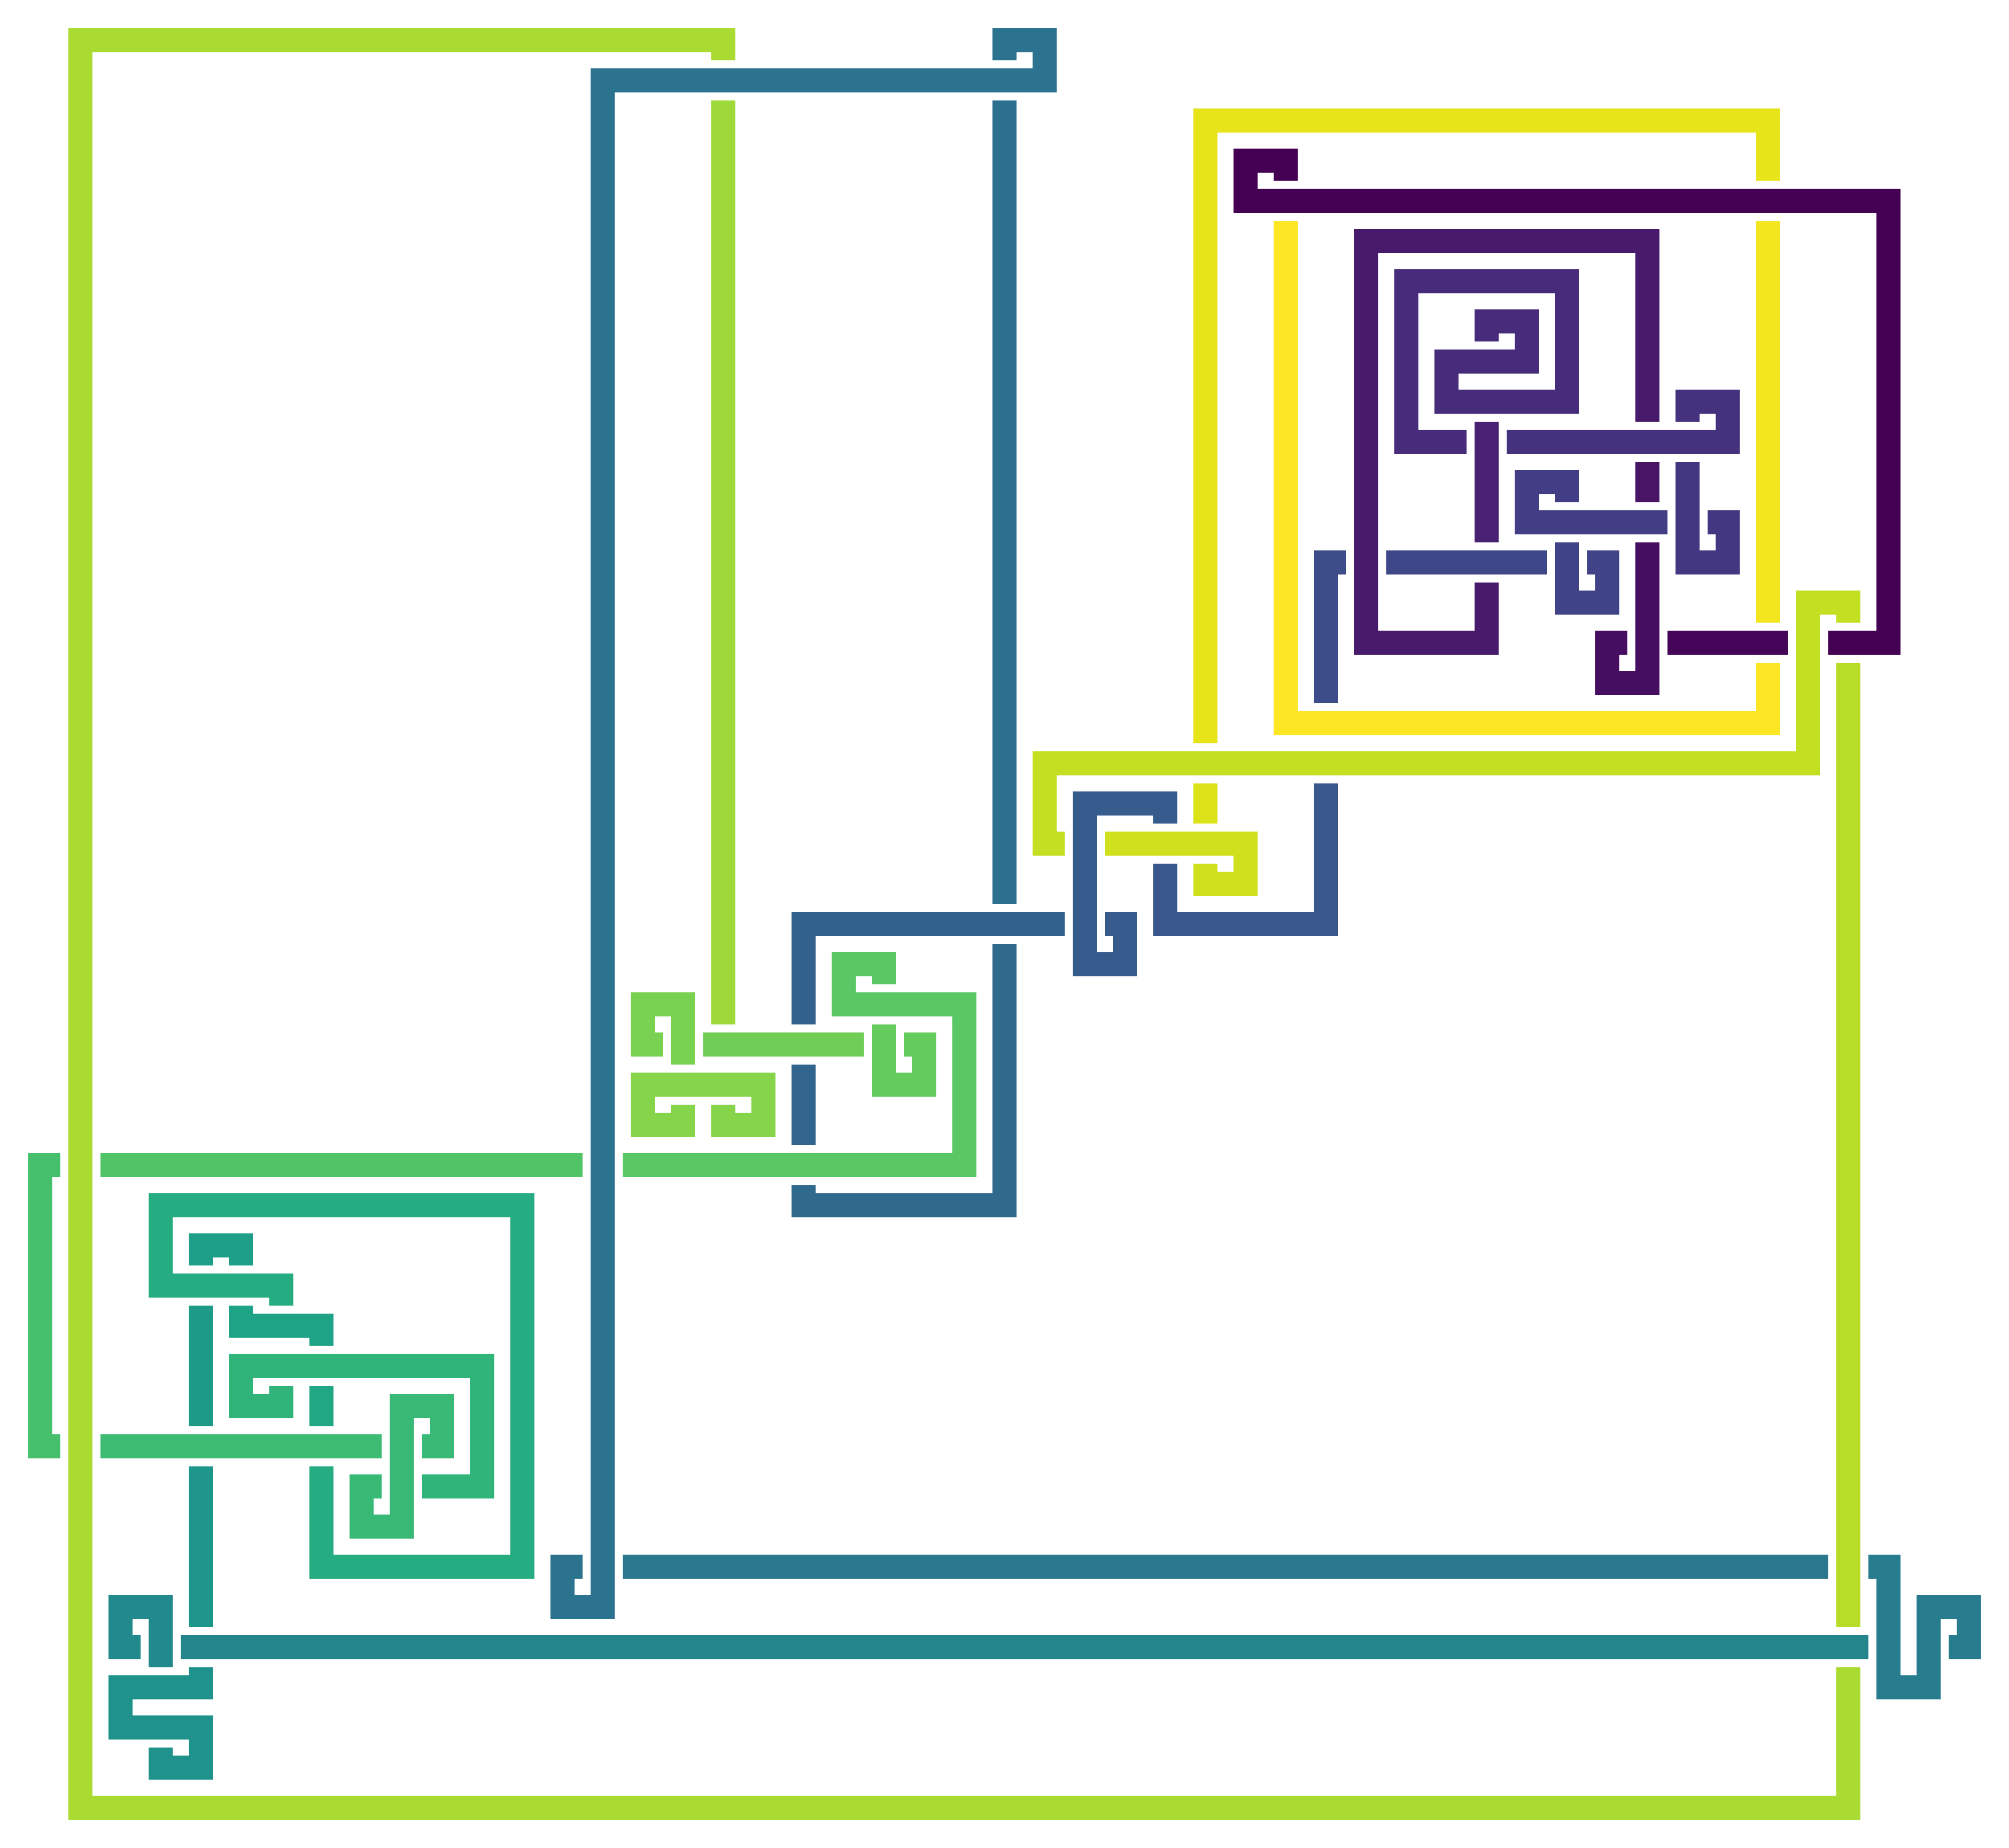 <?xml version="1.0" encoding="utf-8" ?>
<svg baseProfile="full" height="276.0" version="1.1" width="300.0" xmlns="http://www.w3.org/2000/svg" xmlns:ev="http://www.w3.org/2001/xml-events" xmlns:xlink="http://www.w3.org/1999/xlink"><defs /><polyline fill="none" points="192.0,27.0 192.0,24.0 186.0,24.0 186.0,30.0 282.0,30.0 282.0,96.0 273.0,96.0" stroke="rgb(68,1,84)" stroke-width="3.6" /><polyline fill="none" points="267.0,96.0 249.0,96.0" stroke="rgb(69,6,90)" stroke-width="3.6" /><polyline fill="none" points="243.0,96.0 240.0,96.0 240.0,102.0 246.0,102.0 246.0,81.0" stroke="rgb(70,14,97)" stroke-width="3.6" /><polyline fill="none" points="246.0,75.0 246.0,69.0" stroke="rgb(71,20,102)" stroke-width="3.6" /><polyline fill="none" points="246.0,63.0 246.0,36.0 204.0,36.0 204.0,96.0 222.0,96.0 222.0,87.0" stroke="rgb(72,26,108)" stroke-width="3.6" /><polyline fill="none" points="222.0,81.0 222.0,63.0" stroke="rgb(72,33,114)" stroke-width="3.6" /><polyline fill="none" points="222.0,57.0 222.0,57.0" stroke="rgb(71,38,118)" stroke-width="3.6" /><polyline fill="none" points="222.0,51.0 222.0,48.0 228.0,48.0 228.0,54.0 216.0,54.0 216.0,60.0 234.0,60.0 234.0,42.0 210.0,42.0 210.0,66.0 219.0,66.0" stroke="rgb(71,44,123)" stroke-width="3.6" /><polyline fill="none" points="225.0,66.0 258.0,66.0 258.0,60.0 252.0,60.0 252.0,63.0" stroke="rgb(69,50,127)" stroke-width="3.6" /><polyline fill="none" points="252.0,69.0 252.0,84.0 258.0,84.0 258.0,78.0 255.0,78.0" stroke="rgb(68,55,129)" stroke-width="3.6" /><polyline fill="none" points="249.0,78.0 228.0,78.0 228.0,72.0 234.0,72.0 234.0,75.0" stroke="rgb(66,61,132)" stroke-width="3.6" /><polyline fill="none" points="234.0,81.0 234.0,90.0 240.0,90.0 240.0,84.0 237.0,84.0" stroke="rgb(64,67,135)" stroke-width="3.6" /><polyline fill="none" points="231.0,84.0 207.0,84.0" stroke="rgb(62,72,136)" stroke-width="3.6" /><polyline fill="none" points="201.0,84.0 198.0,84.0 198.0,105.0" stroke="rgb(60,77,138)" stroke-width="3.6" /><polyline fill="none" points="198.0,111.0 198.0,111.0" stroke="rgb(58,83,139)" stroke-width="3.6" /><polyline fill="none" points="198.0,117.0 198.0,138.0 174.0,138.0 174.0,129.0" stroke="rgb(56,87,140)" stroke-width="3.6" /><polyline fill="none" points="174.0,123.0 174.0,120.0 162.0,120.0 162.0,144.0 168.0,144.0 168.0,138.0 165.0,138.0" stroke="rgb(53,92,140)" stroke-width="3.6" /><polyline fill="none" points="159.0,138.0 120.0,138.0 120.0,153.0" stroke="rgb(51,97,141)" stroke-width="3.6" /><polyline fill="none" points="120.0,159.0 120.0,171.0" stroke="rgb(49,101,141)" stroke-width="3.6" /><polyline fill="none" points="120.0,177.0 120.0,180.0 150.0,180.0 150.0,141.0" stroke="rgb(47,106,141)" stroke-width="3.6" /><polyline fill="none" points="150.0,135.0 150.0,15.0" stroke="rgb(45,111,142)" stroke-width="3.6" /><polyline fill="none" points="150.0,9.0 150.0,6.0 156.0,6.0 156.0,12.0 90.0,12.0 90.0,240.0 84.0,240.0 84.0,234.0 87.0,234.0" stroke="rgb(43,115,142)" stroke-width="3.6" /><polyline fill="none" points="93.0,234.0 273.0,234.0" stroke="rgb(41,120,142)" stroke-width="3.6" /><polyline fill="none" points="279.0,234.0 282.0,234.0 282.0,252.0 288.0,252.0 288.0,240.0 294.0,240.0 294.0,246.0 291.0,246.0" stroke="rgb(39,124,142)" stroke-width="3.6" /><polyline fill="none" points="285.0,246.0 285.0,246.0" stroke="rgb(38,128,142)" stroke-width="3.6" /><polyline fill="none" points="279.0,246.0 27.0,246.0" stroke="rgb(36,133,141)" stroke-width="3.6" /><polyline fill="none" points="21.0,246.0 18.0,246.0 18.0,240.0 24.0,240.0 24.0,249.0" stroke="rgb(34,137,141)" stroke-width="3.6" /><polyline fill="none" points="24.0,255.0 24.0,255.0" stroke="rgb(33,141,140)" stroke-width="3.6" /><polyline fill="none" points="24.0,261.0 24.0,264.0 30.0,264.0 30.0,258.0 18.0,258.0 18.0,252.0 30.0,252.0 30.0,249.0" stroke="rgb(31,146,140)" stroke-width="3.6" /><polyline fill="none" points="30.0,243.0 30.0,219.0" stroke="rgb(31,150,139)" stroke-width="3.6" /><polyline fill="none" points="30.0,213.0 30.0,195.0" stroke="rgb(30,154,137)" stroke-width="3.6" /><polyline fill="none" points="30.0,189.0 30.0,186.0 36.0,186.0 36.0,189.0" stroke="rgb(30,159,136)" stroke-width="3.6" /><polyline fill="none" points="36.0,195.0 36.0,198.0 48.0,198.0 48.0,201.0" stroke="rgb(31,163,134)" stroke-width="3.6" /><polyline fill="none" points="48.0,207.0 48.0,213.0" stroke="rgb(34,167,132)" stroke-width="3.6" /><polyline fill="none" points="48.0,219.0 48.0,234.0 78.0,234.0 78.0,180.0 24.0,180.0 24.0,192.0 42.0,192.0 42.0,195.0" stroke="rgb(38,172,129)" stroke-width="3.6" /><polyline fill="none" points="42.0,201.0 42.0,201.0" stroke="rgb(42,176,126)" stroke-width="3.6" /><polyline fill="none" points="42.0,207.0 42.0,210.0 36.0,210.0 36.0,204.0 72.0,204.0 72.0,222.0 63.0,222.0" stroke="rgb(48,180,122)" stroke-width="3.6" /><polyline fill="none" points="57.0,222.0 54.0,222.0 54.0,228.0 60.0,228.0 60.0,210.0 66.0,210.0 66.0,216.0 63.0,216.0" stroke="rgb(56,185,118)" stroke-width="3.6" /><polyline fill="none" points="57.0,216.0 15.0,216.0" stroke="rgb(62,188,115)" stroke-width="3.6" /><polyline fill="none" points="9.0,216.0 6.0,216.0 6.0,174.0 9.0,174.0" stroke="rgb(71,192,110)" stroke-width="3.6" /><polyline fill="none" points="15.0,174.0 87.0,174.0" stroke="rgb(81,196,104)" stroke-width="3.6" /><polyline fill="none" points="93.0,174.0 144.0,174.0 144.0,150.0 126.0,150.0 126.0,144.0 132.0,144.0 132.0,147.0" stroke="rgb(89,199,100)" stroke-width="3.6" /><polyline fill="none" points="132.0,153.0 132.0,162.0 138.0,162.0 138.0,156.0 135.0,156.0" stroke="rgb(100,203,93)" stroke-width="3.6" /><polyline fill="none" points="129.0,156.0 105.0,156.0" stroke="rgb(112,206,86)" stroke-width="3.6" /><polyline fill="none" points="99.0,156.0 96.0,156.0 96.0,150.0 102.0,150.0 102.0,159.0" stroke="rgb(121,209,81)" stroke-width="3.6" /><polyline fill="none" points="102.0,165.0 102.0,168.0 96.0,168.0 96.0,162.0 114.0,162.0 114.0,168.0 108.0,168.0 108.0,165.0" stroke="rgb(134,212,73)" stroke-width="3.6" /><polyline fill="none" points="108.0,159.0 108.0,159.0" stroke="rgb(146,215,65)" stroke-width="3.6" /><polyline fill="none" points="108.0,153.0 108.0,15.0" stroke="rgb(157,217,58)" stroke-width="3.6" /><polyline fill="none" points="108.0,9.0 108.0,6.0 12.0,6.0 12.0,270.0 276.0,270.0 276.0,249.0" stroke="rgb(170,219,50)" stroke-width="3.6" /><polyline fill="none" points="276.0,243.0 276.0,99.0" stroke="rgb(183,221,41)" stroke-width="3.6" /><polyline fill="none" points="276.0,93.0 276.0,90.0 270.0,90.0 270.0,114.0 156.0,114.0 156.0,126.0 159.0,126.0" stroke="rgb(194,223,34)" stroke-width="3.6" /><polyline fill="none" points="165.0,126.0 186.0,126.0 186.0,132.0 180.0,132.0 180.0,129.0" stroke="rgb(207,225,28)" stroke-width="3.6" /><polyline fill="none" points="180.0,123.0 180.0,117.0" stroke="rgb(220,226,24)" stroke-width="3.6" /><polyline fill="none" points="180.0,111.0 180.0,18.0 264.0,18.0 264.0,27.0" stroke="rgb(231,228,25)" stroke-width="3.6" /><polyline fill="none" points="264.0,33.0 264.0,93.0" stroke="rgb(243,229,30)" stroke-width="3.6" /><polyline fill="none" points="264.0,99.0 264.0,108.0 192.0,108.0 192.0,33.0" stroke="rgb(253,231,36)" stroke-width="3.6" /></svg>